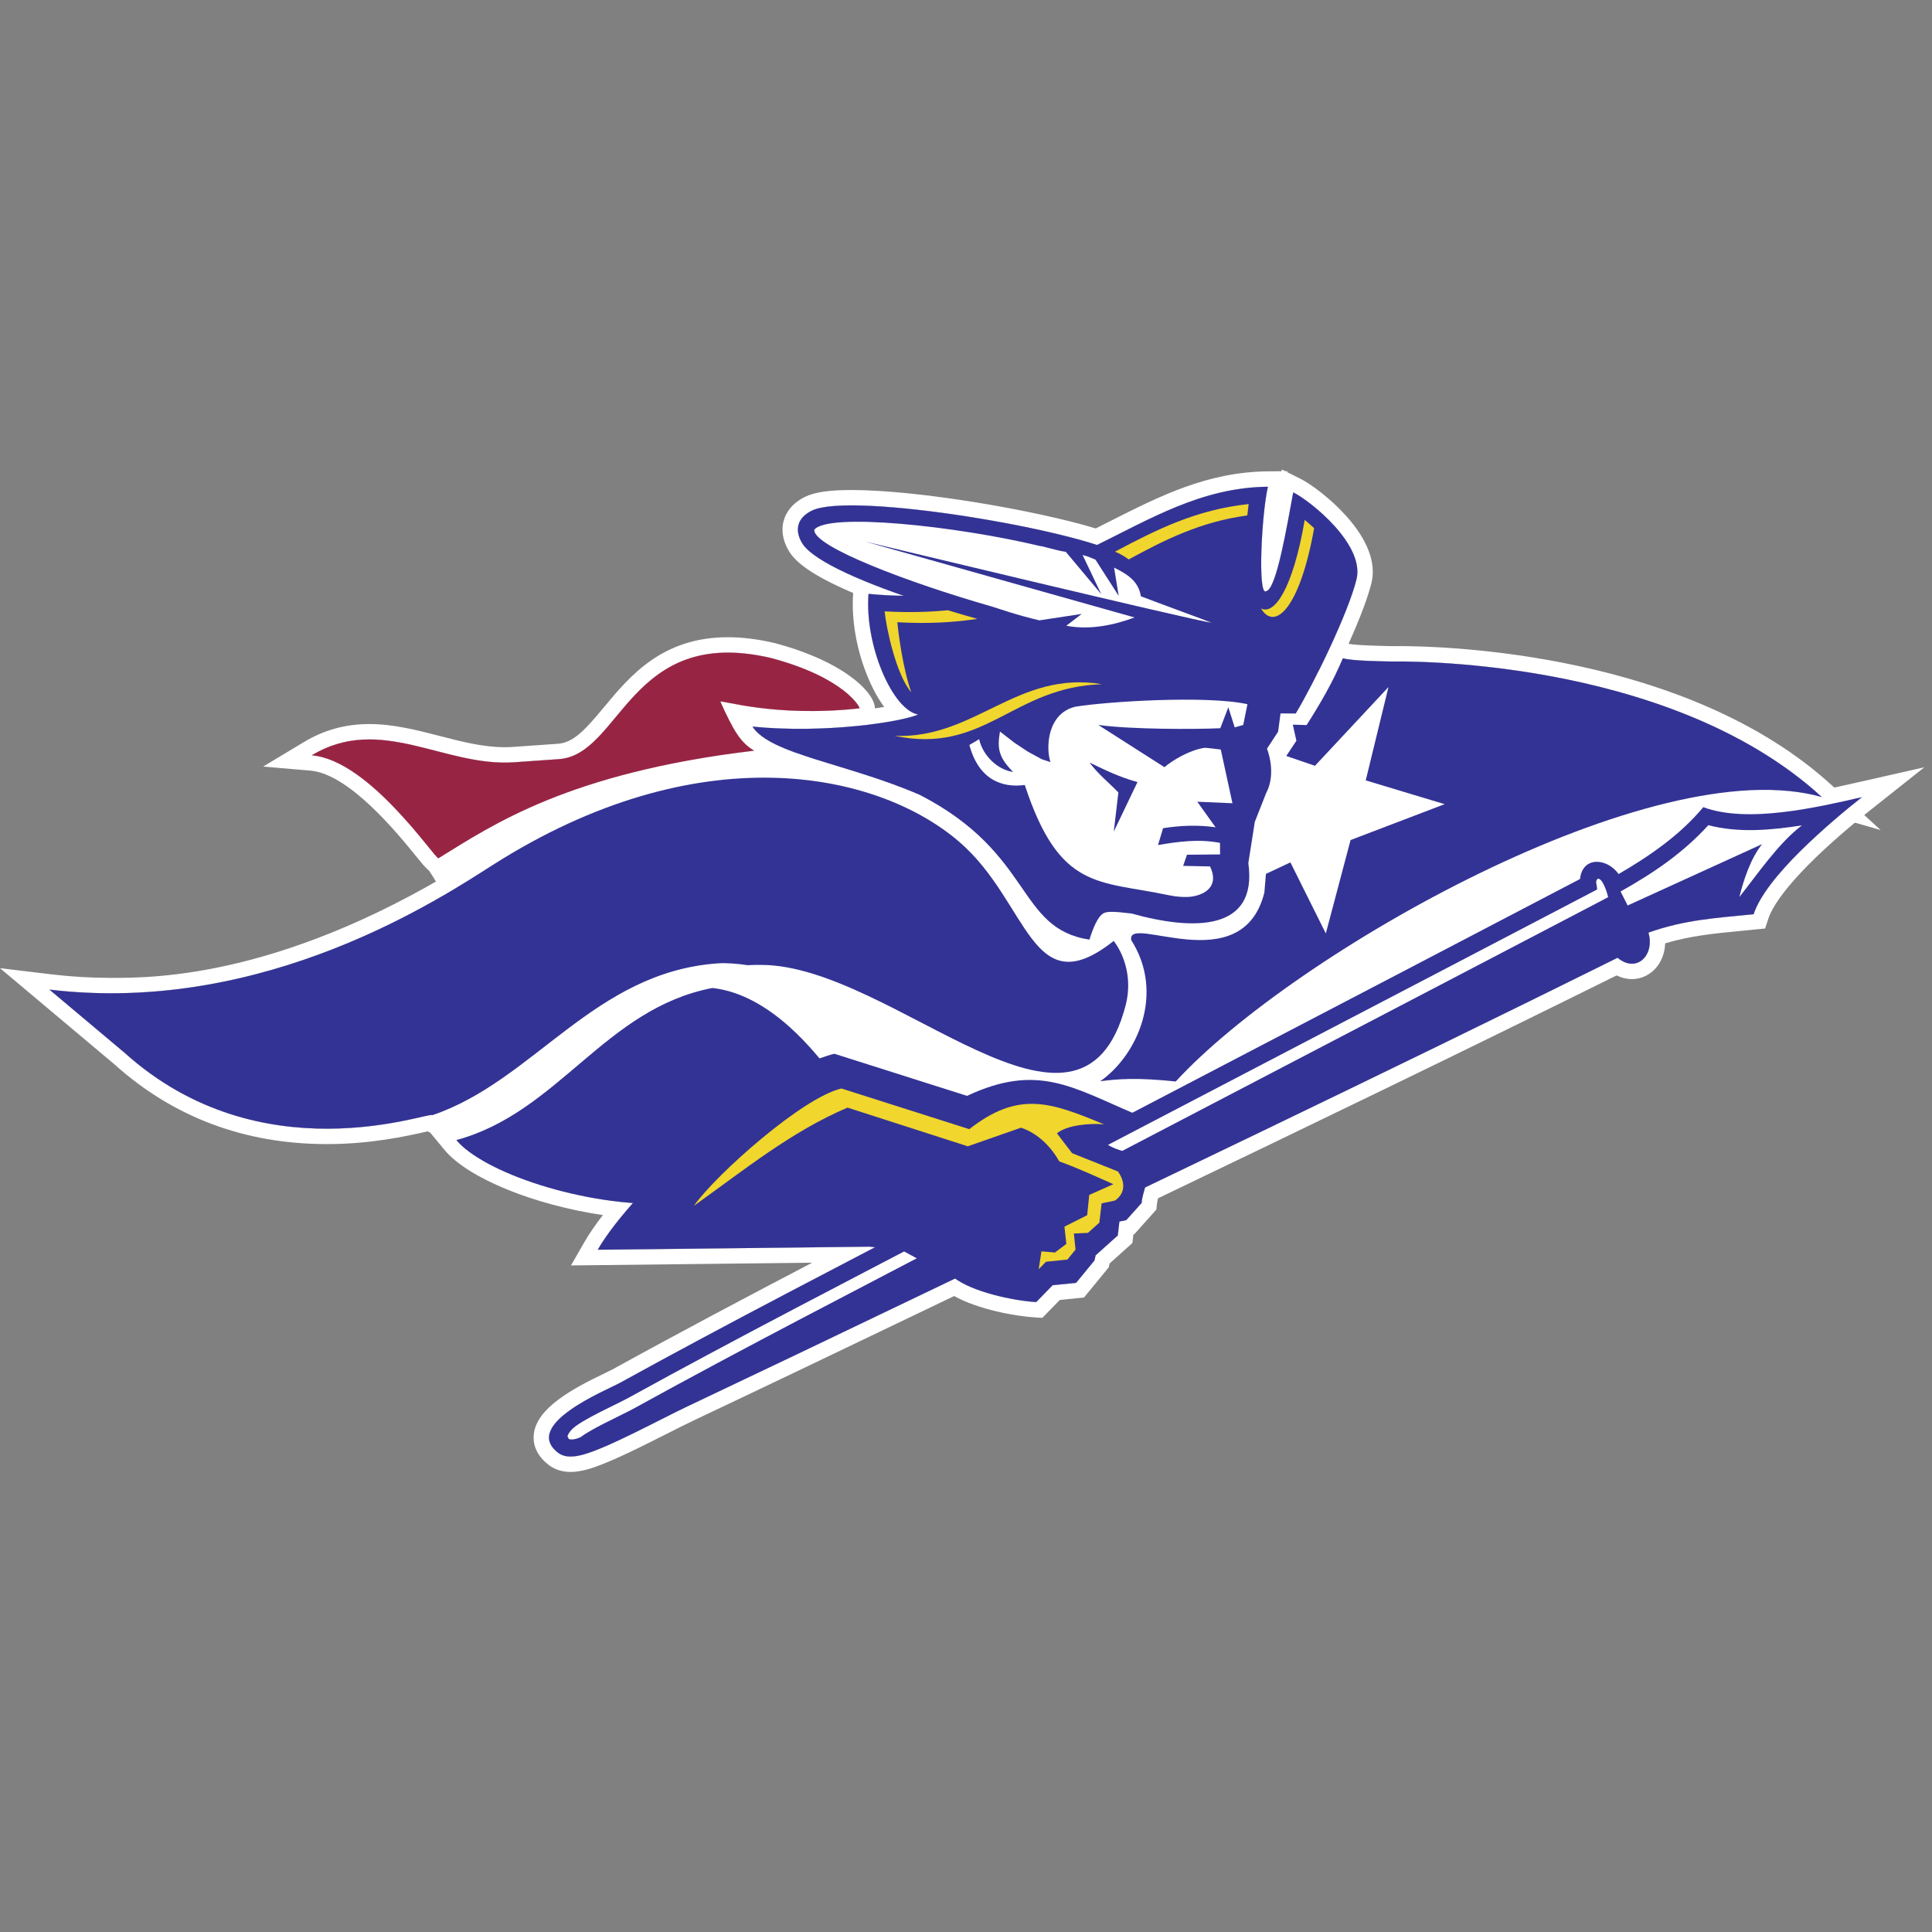 <?xml version="1.0" encoding="UTF-8"?>
<svg width="200px" height="200px" viewBox="0 0 200 200" version="1.1" xmlns="http://www.w3.org/2000/svg" xmlns:xlink="http://www.w3.org/1999/xlink">
    <rect x="0" y="0" width="200" height="200" fill="#808080" stroke="none"/>
    <!-- Generator: Sketch 51.3 (57544) - http://www.bohemiancoding.com/sketch -->
    <title>southern-nh</title>
    <desc>Created with Sketch.</desc>
    <defs></defs>
    <g id="southern-nh" stroke="none" stroke-width="1" fill="none" fill-rule="evenodd">
        <g id="southern-nh_BGL" transform="translate(0, 46)">
            <g id="southern-nh" transform="translate(0, 2)">
                <g id="g10" transform="translate(100, 52.67) scale(-1, 1) rotate(-180) translate(-100, -52.67) translate(0, 0.17)">
                    <g id="g12" transform="translate(0, 0.716)">
                        <path d="M41.155,48.503 C40.302,38.835 44.399,32.571 53.445,29.712 C62.492,26.852 86.316,28.775 124.918,35.481 L189.086,68.012 C172.421,76.399 154.817,81.389 136.272,82.981 C108.456,85.37 107.923,74.556 90.541,74.556 C80.743,74.556 34.306,74.925 43.102,64.08 C48.632,57.261 47.983,52.068 41.155,48.503 Z" id="Path" fill="#FFFFFF"></path>
                        <path d="M176.324,68.897 C173.919,66.011 170.777,63.845 167.561,61.974 C166.326,63.682 163.804,63.807 163.564,61.461 C148.123,53.379 132.673,45.324 117.227,37.258 C110.967,39.928 107.331,42.398 100.108,39.011 L86.372,43.369 C85.885,43.25 85.372,43.085 84.839,42.883 C82.884,45.231 78.86,49.603 73.752,50.18 C62.608,48.043 57.848,37.304 47.237,34.435 C49.545,31.642 57.425,28.539 65.522,27.919 C63.943,26.135 62.671,24.464 61.877,23.081 L89.98,23.398 L90.584,23.342 C81.744,18.733 72.902,14.115 64.178,9.302 C62.757,8.523 54.075,5.023 57.715,2.109 C58.485,1.484 59.519,1.643 60.393,1.882 C62.98,2.586 68.506,5.609 71.063,6.816 C78.641,10.403 86.202,14.023 93.756,17.649 C95.462,18.467 97.169,19.285 98.875,20.102 C100.851,18.665 104.972,17.797 107.27,17.663 L108.974,19.409 L111.399,19.652 L113.305,21.977 L113.42,22.502 L115.713,24.558 L115.881,25.998 L116.592,26.146 L118.175,27.913 C118.232,28.502 118.394,29.009 118.538,29.53 C134.883,37.372 151.214,45.248 167.449,53.304 C169.44,51.653 171.329,53.6 170.647,55.908 C174.395,57.249 177.658,57.422 181.535,57.815 C182.812,61.719 189.43,67.301 192.747,69.932 C188.106,68.882 180.911,67.184 176.324,68.897" id="path14" fill="#FFFFFF" fill-rule="nonzero"></path>
                        <path d="M199.21,73.027 L192.396,71.485 L192.059,71.408 C188.986,70.712 184.778,69.759 181.143,69.759 C179.435,69.759 178,69.971 176.881,70.389 L175.823,70.784 L175.1,69.916 C172.965,67.352 170.194,65.42 167.8,63.968 C167.054,64.518 166.175,64.833 165.308,64.833 C163.814,64.833 162.636,63.938 162.171,62.529 C151.178,56.776 140.181,51.036 129.183,45.296 L117.162,39.02 C116.7,39.222 116.251,39.421 115.813,39.616 C112.631,41.029 109.883,42.25 106.598,42.25 C104.523,42.25 102.361,41.747 100.007,40.714 L86.853,44.887 L86.427,45.022 L85.993,44.915 C85.785,44.864 85.567,44.805 85.346,44.738 C81.613,48.966 77.777,51.328 73.93,51.762 L73.689,51.789 L73.451,51.744 C67.223,50.549 62.914,46.893 58.748,43.358 C55.047,40.217 51.55,37.25 46.821,35.971 L44.435,35.326 L46.01,33.421 C48.443,30.477 55.295,27.72 62.409,26.669 C61.623,25.654 60.983,24.72 60.497,23.873 L59.109,21.457 L61.895,21.488 L84.073,21.739 C77.434,18.267 70.334,14.516 63.409,10.695 C63.25,10.609 62.983,10.482 62.647,10.32 C59.234,8.681 55.568,6.706 55.259,3.996 C55.166,3.177 55.343,1.969 56.72,0.867 C57.361,0.346 58.155,0.079 59.072,0.079 C59.756,0.079 60.393,0.232 60.812,0.345 C62.844,0.9 66.329,2.662 69.129,4.078 C70.123,4.58 71.061,5.055 71.743,5.377 C79.749,9.166 87.712,12.982 94.445,16.214 L97.746,17.796 L98.772,18.287 C101.278,16.896 105.122,16.194 107.177,16.074 L107.902,16.031 L108.41,16.551 L109.709,17.882 L111.558,18.068 L112.213,18.134 L112.63,18.643 L114.537,20.968 L114.78,21.264 L114.861,21.638 L114.866,21.66 L116.775,23.373 L117.224,23.775 L117.294,24.373 L117.329,24.674 L117.43,24.695 L117.778,25.084 L119.36,26.851 L119.709,27.239 L119.759,27.759 C119.781,27.975 119.824,28.187 119.881,28.408 C135.09,35.707 151.327,43.534 167.351,51.478 C167.866,51.227 168.401,51.097 168.936,51.097 C169.975,51.097 170.942,51.592 171.588,52.456 C172.078,53.113 172.347,53.934 172.377,54.8 C175.003,55.585 177.461,55.822 180.251,56.09 C180.724,56.136 181.204,56.182 181.696,56.232 L182.726,56.336 L183.047,57.32 C183.858,59.797 187.754,63.939 193.737,68.685 L199.21,73.027 Z M192.747,69.932 C189.43,67.301 182.812,61.719 181.535,57.815 C177.658,57.422 174.395,57.249 170.647,55.908 C171.151,54.2 170.247,52.689 168.936,52.689 C168.476,52.689 167.966,52.875 167.449,53.304 C151.214,45.248 134.883,37.372 118.538,29.53 C118.394,29.009 118.232,28.502 118.175,27.913 L116.592,26.146 L115.881,25.998 L115.713,24.558 L113.42,22.502 L113.305,21.977 L111.399,19.652 L108.974,19.409 L107.27,17.663 C104.972,17.797 100.851,18.665 98.875,20.102 C97.169,19.285 95.462,18.467 93.756,17.649 C86.202,14.023 78.641,10.403 71.063,6.816 C68.506,5.609 62.98,2.586 60.393,1.882 C59.974,1.767 59.518,1.671 59.072,1.671 C58.588,1.671 58.116,1.784 57.715,2.109 C54.075,5.023 62.757,8.523 64.178,9.302 C72.902,14.115 81.744,18.733 90.584,23.342 L89.98,23.398 L61.877,23.081 C62.671,24.464 63.943,26.135 65.522,27.919 C57.425,28.539 49.545,31.642 47.237,34.435 C57.848,37.304 62.608,48.043 73.752,50.18 C78.86,49.603 82.884,45.231 84.839,42.883 C85.372,43.085 85.885,43.25 86.372,43.369 L100.108,39.011 C102.617,40.188 104.694,40.658 106.598,40.658 C110.174,40.658 113.142,39.001 117.227,37.258 C132.673,45.324 148.123,53.379 163.564,61.461 C163.69,62.691 164.442,63.241 165.307,63.241 C166.094,63.241 166.973,62.787 167.561,61.974 C170.777,63.845 173.919,66.011 176.324,68.897 C177.734,68.371 179.39,68.167 181.143,68.167 C185.093,68.167 189.532,69.205 192.747,69.932 Z" id="path16" fill="#FFFFFF" fill-rule="nonzero"></path>
                        <path d="M77.384,52.539 C77.843,52.562 78.329,52.572 78.834,52.568 C92.501,52.505 111.858,30.543 116.519,48.355 C117.338,51.48 116.124,53.995 115.285,55.047 C106.72,48.257 106.544,59.107 99.264,65.341 C90.718,72.656 72.26,76.444 50.999,62.906 C45.877,59.652 27.517,47.325 5.113,50.012 L12.896,43.471 C27.02,30.752 44.321,37.381 44.768,37.013 C55.317,40.599 61.465,51.831 74.331,52.729 C75.155,52.787 76.402,52.693 77.384,52.539" id="path18" fill="#FFFFFF" fill-rule="nonzero"></path>
                        <path d="M79.092,73.544 L79.089,73.544 C69.702,73.544 59.693,70.33 50.144,64.248 L49.583,63.891 C29.769,51.224 16.029,51.224 11.513,51.224 C9.433,51.224 7.343,51.348 5.303,51.593 L0,52.229 L4.089,48.794 L11.852,42.27 C17.941,36.794 25.337,34.018 33.835,34.018 C38.415,34.018 42.119,34.853 43.899,35.254 C44.03,35.284 44.167,35.314 44.294,35.343 L44.443,35.221 L45.281,35.506 C49.919,37.082 53.731,40.039 57.417,42.9 C62.554,46.885 67.407,50.65 74.443,51.141 C74.577,51.15 74.725,51.155 74.882,51.155 C75.534,51.155 76.398,51.082 77.137,50.966 L77.3,50.94 L77.465,50.949 C77.834,50.968 78.224,50.977 78.624,50.977 L78.821,50.976 C83.51,50.954 89.153,48.027 94.612,45.196 C99.964,42.42 105.02,39.797 109.308,39.797 C113.699,39.797 116.643,42.541 118.059,47.952 C118.956,51.374 117.858,54.374 116.531,56.039 L115.541,57.281 L114.297,56.295 C112.779,55.092 111.54,54.481 110.615,54.481 C109.14,54.481 107.97,56.237 106.184,59.102 C104.673,61.525 102.96,64.272 100.3,66.55 C95.108,70.994 87.378,73.543 79.092,73.544 Z M79.091,71.952 C87.803,71.951 94.855,69.116 99.264,65.341 C104.912,60.504 106.284,52.889 110.615,52.889 C111.866,52.889 113.365,53.525 115.285,55.047 C116.124,53.995 117.338,51.48 116.519,48.355 C115.175,43.217 112.609,41.389 109.308,41.389 C101.166,41.389 88.559,52.523 78.834,52.568 C78.763,52.569 78.693,52.569 78.624,52.569 C78.193,52.569 77.779,52.559 77.384,52.539 C76.602,52.662 75.652,52.747 74.882,52.747 C74.684,52.747 74.499,52.741 74.331,52.729 C61.465,51.831 55.317,40.599 44.768,37.013 C44.756,37.023 44.731,37.028 44.692,37.028 C44.042,37.028 39.705,35.61 33.835,35.61 C27.707,35.61 19.909,37.156 12.896,43.471 L5.113,50.012 C7.288,49.752 9.422,49.632 11.513,49.632 C30.954,49.632 46.374,59.968 50.999,62.906 C61.29,69.458 70.92,71.952 79.091,71.952 Z" id="path20" fill="#FFFFFF" fill-rule="nonzero"></path>
                        <path d="M45.393,63.608 C51.045,67.083 58.815,72.434 78.066,74.745 C76.621,75.609 75.933,76.826 74.579,79.807 C74.453,80.081 80.119,78.145 88.976,79.126 C89.095,79.137 87.549,82.281 79.807,84.339 C65.176,87.763 64.342,74.323 57.859,73.869 L53.216,73.544 C45.979,73.039 39.4,78.552 32.271,74.266 C38.315,73.749 45.085,63.422 45.393,63.608" id="path22" fill="#FFFFFF" fill-rule="nonzero"></path>
                        <path d="M75.355,86.489 C68.539,86.489 65.201,82.469 62.518,79.239 C60.633,76.97 59.395,75.573 57.748,75.458 L53.105,75.133 C52.827,75.113 52.54,75.104 52.252,75.104 C50.02,75.104 47.828,75.669 45.508,76.269 C43.161,76.875 40.735,77.501 38.232,77.501 C35.762,77.501 33.544,76.889 31.45,75.63 L27.239,73.099 L32.135,72.68 C36.161,72.336 41.182,66.146 43.072,63.816 C44.195,62.432 44.534,62.014 45.383,62.014 L45.827,62.014 L46.217,62.246 C46.525,62.435 46.828,62.624 47.14,62.817 C52.721,66.277 60.365,71.016 78.256,73.164 L82.885,73.72 L78.883,76.111 C78.314,76.451 77.896,76.868 77.381,77.739 C79.018,77.494 81.259,77.254 83.951,77.254 C85.668,77.254 87.417,77.352 89.151,77.544 L90.453,77.688 L90.569,79.001 C90.706,80.628 87.51,83.939 80.217,85.878 L80.193,85.883 L80.17,85.889 C78.47,86.287 76.85,86.488 75.356,86.489 L75.356,84.897 L75.356,86.489 C75.355,86.489 75.355,86.489 75.355,86.489 Z M75.356,84.897 C76.682,84.896 78.158,84.725 79.807,84.339 C87.549,82.281 89.095,79.137 88.976,79.126 C87.159,78.925 85.477,78.846 83.951,78.846 C78.538,78.846 75.096,79.834 74.631,79.834 C74.588,79.834 74.57,79.825 74.579,79.807 C75.933,76.826 76.621,75.609 78.066,74.745 C58.815,72.434 51.045,67.083 45.393,63.608 C45.39,63.607 45.387,63.606 45.383,63.606 C44.964,63.606 38.26,73.754 32.271,74.266 C34.293,75.482 36.27,75.909 38.232,75.909 C42.877,75.909 47.428,73.511 52.252,73.511 C52.572,73.511 52.893,73.522 53.216,73.544 L57.859,73.869 C63.612,74.272 64.914,84.898 75.356,84.897 Z" id="path24" fill="#FFFFFF" fill-rule="nonzero"></path>
                        <path d="M93.535,90.779 C92.373,90.791 91.165,90.855 89.909,90.976 C89.495,85.632 92.406,78.958 95.044,78.487 C93.251,77.705 85.391,76.497 77.893,77.236 C79.748,74.354 87.707,73.419 95.21,70.169 C107.024,64.097 105.213,56.336 112.777,55.183 C112.89,55.488 113.409,57.351 114.165,57.87 C114.548,58.139 115.315,58.104 117.143,57.887 C123.415,56.13 130.232,55.958 129.228,63.106 L129.896,67.372 L131.065,70.339 C132.193,72.452 131.157,74.95 131.157,74.95 L132.31,76.709 L132.559,78.601 L134.135,78.59 C136.088,81.844 139.561,88.993 140.424,92.472 C141.313,96.069 135.69,100.579 133.875,101.486 C133.251,98.154 132.142,91.431 131.082,91.264 C130.173,90.594 130.59,99.245 131.256,102.067 C124.619,102.004 119.428,98.953 113.567,96.039 C105.929,98.516 87.621,101.337 84.053,99.6 C82.598,98.891 82.195,97.671 83.014,96.262 C84.003,94.56 88.444,92.556 93.535,90.779" id="path26" fill="#FFFFFF" fill-rule="nonzero"></path>
                        <path d="M132.697,103.853 L132.664,103.673 L131.24,103.659 C124.985,103.6 120.049,101.1 114.821,98.453 C114.361,98.219 113.898,97.984 113.43,97.75 C107.348,99.599 95.126,101.728 88.16,101.728 C85.86,101.728 84.334,101.507 83.357,101.031 C81.925,100.334 81.368,99.346 81.152,98.64 C80.939,97.939 80.849,96.818 81.637,95.462 C82.185,94.52 83.502,93.116 88.319,91.068 C88.113,88.318 88.675,85.12 89.864,82.288 C90.223,81.432 90.78,80.288 91.53,79.271 C89.353,78.914 86.234,78.598 82.806,78.598 C81.148,78.598 79.548,78.673 78.049,78.821 L74.771,79.144 L76.554,76.375 C77.998,74.131 81.579,73.039 86.11,71.657 C88.724,70.86 91.686,69.957 94.529,68.729 C100.22,65.792 102.468,62.543 104.451,59.676 C106.373,56.897 108.188,54.272 112.537,53.609 L113.817,53.415 L114.269,54.628 C114.289,54.681 114.318,54.77 114.356,54.887 C114.669,55.842 114.887,56.274 115.015,56.468 C115.036,56.468 115.06,56.469 115.086,56.469 C115.5,56.469 116.163,56.399 116.835,56.32 C119.335,55.628 121.556,55.278 123.44,55.278 C126.174,55.278 128.208,56.023 129.486,57.494 C130.667,58.852 131.121,60.733 130.836,63.086 L131.441,66.953 L132.515,69.676 C133.492,71.583 133.201,73.597 132.905,74.714 L133.641,75.837 L133.84,76.141 L133.887,76.501 L133.953,77 L134.125,76.998 L135.033,76.993 L135.5,77.771 C137.528,81.15 141.056,88.408 141.97,92.088 C142.484,94.168 141.577,96.576 139.347,99.054 C137.759,100.818 135.749,102.33 134.585,102.911 L133.247,103.578 L133.271,103.679 L133.051,103.677 L132.697,103.853 Z M131.256,102.067 C130.615,99.35 130.204,91.227 130.987,91.227 C131.017,91.227 131.049,91.239 131.082,91.264 C132.142,91.431 133.251,98.154 133.875,101.486 C135.69,100.579 141.313,96.069 140.424,92.472 C139.561,88.993 136.088,81.844 134.135,78.59 L132.559,78.601 L132.31,76.709 L131.157,74.95 C131.157,74.95 132.193,72.452 131.065,70.339 L129.896,67.372 L129.228,63.106 C129.888,58.404 127.166,56.87 123.44,56.87 C121.501,56.87 119.291,57.286 117.143,57.887 C116.212,57.998 115.557,58.061 115.086,58.061 C114.634,58.061 114.353,58.002 114.165,57.87 C113.409,57.351 112.89,55.488 112.777,55.183 C105.213,56.336 107.024,64.097 95.21,70.169 C87.707,73.419 79.748,74.354 77.893,77.236 C79.536,77.074 81.196,77.006 82.806,77.006 C88.544,77.006 93.644,77.877 95.044,78.487 C92.406,78.958 89.495,85.632 89.909,90.976 C91.165,90.855 92.373,90.791 93.535,90.779 C88.444,92.556 84.003,94.56 83.014,96.262 C82.195,97.671 82.598,98.891 84.053,99.6 C84.822,99.974 86.276,100.136 88.16,100.136 C95.018,100.136 107.576,97.981 113.567,96.039 C119.428,98.953 124.619,102.004 131.256,102.067 Z" id="path28" fill="#FFFFFF" fill-rule="nonzero"></path>
                        <path d="M135.259,77.396 L133.83,77.438 L134.203,75.773 L133.154,74.195 L136.125,73.179 L143.733,81.328 L141.381,71.669 L149.547,69.207 L139.811,65.492 L137.248,55.822 L133.582,63.181 L131.05,61.99 L130.886,60.049 C128.576,50.844 116.56,57.961 117.108,55.129 C120.615,49.608 117.732,43.206 113.899,40.527 C115.834,40.774 117.778,40.912 121.711,40.497 C133.877,53.752 171.2,74.951 188.611,69.934 C172.514,84.693 144.167,83.972 144.167,83.972 C143.229,83.998 140.001,84.021 139.017,84.313 C137.962,81.825 136.67,79.605 135.259,77.396" id="path30" fill="#FFFFFF" fill-rule="nonzero"></path>
                        <path d="M138.106,86.243 L137.551,84.934 C136.595,82.681 135.452,80.701 134.398,79.014 L133.877,79.029 L131.829,79.089 L132.276,77.09 L132.501,76.089 L131.828,75.076 L130.685,73.357 L132.638,72.689 L135.609,71.673 L136.585,71.339 L137.289,72.093 L140.748,75.798 L139.834,72.046 L139.478,70.581 L140.922,70.145 L144.619,69.03 L139.244,66.98 L138.481,66.688 L138.272,65.9 L136.791,60.31 L135.007,63.891 L134.313,65.284 L132.905,64.621 L130.371,63.43 L129.539,63.039 L129.463,62.123 L129.311,60.317 C128.643,57.806 127.12,56.732 124.243,56.732 C122.941,56.732 121.607,56.953 120.429,57.148 C119.49,57.303 118.677,57.438 118.004,57.438 C117.665,57.438 116.633,57.438 115.961,56.625 C115.73,56.345 115.369,55.739 115.545,54.827 L115.603,54.53 L115.764,54.276 C118.916,49.313 115.971,43.917 112.988,41.832 L107.687,38.128 L114.101,38.948 C115.003,39.063 116.021,39.169 117.352,39.169 C118.54,39.169 119.912,39.086 121.545,38.914 L122.342,38.83 L122.885,39.421 C128.337,45.361 138.71,52.727 149.955,58.644 C162.764,65.383 174.384,69.095 182.676,69.095 C184.731,69.095 186.58,68.863 188.171,68.404 L194.682,66.528 L189.688,71.107 C174.675,84.872 149.672,85.57 144.813,85.57 C144.478,85.57 144.261,85.567 144.172,85.565 C144.042,85.568 143.877,85.571 143.684,85.575 C141.313,85.624 139.895,85.713 139.47,85.839 L138.106,86.243 Z M139.017,84.313 C140.001,84.021 143.229,83.998 144.167,83.972 C144.167,83.972 144.392,83.978 144.813,83.978 C149.118,83.978 173.948,83.379 188.611,69.934 C186.826,70.448 184.832,70.687 182.676,70.687 C163.811,70.687 132.629,52.392 121.711,40.497 C119.901,40.688 118.512,40.761 117.352,40.761 C115.99,40.761 114.944,40.66 113.899,40.527 C117.732,43.206 120.615,49.608 117.108,55.129 C117.004,55.667 117.353,55.846 118.004,55.846 C119.296,55.846 121.775,55.14 124.243,55.14 C127.072,55.14 129.887,56.068 130.886,60.049 L131.05,61.99 L133.582,63.181 L137.248,55.822 L139.811,65.492 L149.547,69.207 L141.381,71.669 L143.733,81.328 L136.125,73.179 L133.154,74.195 L134.203,75.773 L133.83,77.438 L135.259,77.396 C136.67,79.605 137.962,81.825 139.017,84.313 Z" id="path32" fill="#FFFFFF" fill-rule="nonzero"></path>
                        <path d="M73.752,50.18 C79.942,49.48 84.546,43.202 85.797,41.714 C72.708,36.31 71.276,31.234 69.516,27.822 C60.17,27.498 49.925,31.182 47.237,34.435 C57.848,37.304 62.608,48.043 73.752,50.18" id="path34" fill="#333395" fill-rule="nonzero"></path>
                        <path d="M136.197,94.523 C135.863,93.017 135.593,91.46 135.407,89.913 C135.463,90.193 135.518,90.482 135.57,90.777 C135.798,92.072 135.996,93.407 136.197,94.523" id="path36" fill="#FFFFFF" fill-rule="nonzero"></path>
                        <path d="M163.564,61.461 C163.804,63.807 166.326,63.682 167.561,61.974 C170.777,63.845 173.919,66.011 176.324,68.897 C180.911,67.184 188.106,68.882 192.747,69.932 C189.43,67.301 182.812,61.719 181.535,57.815 C177.658,57.422 174.395,57.249 170.647,55.908 C171.329,53.6 169.44,51.653 167.449,53.304 C143.009,41.178 118.357,29.447 93.756,17.649 C86.202,14.023 78.641,10.403 71.063,6.816 C68.506,5.609 62.98,2.586 60.393,1.882 C59.519,1.643 58.485,1.484 57.715,2.109 C54.075,5.023 62.757,8.523 64.178,9.302 C75.662,15.637 87.35,21.635 98.97,27.72 C120.487,38.99 142.039,50.195 163.564,61.461" id="path38" fill="#333395" fill-rule="nonzero"></path>
                        <path d="M168.494,58.72 L167.761,60.167 C171.147,62.066 174.218,64.143 176.847,67.03 C180,66.208 183.353,66.515 186.536,67.012 C184.112,65.185 181.923,61.938 180.057,59.596 C180.491,61.317 181.197,63.549 182.41,65.068 L168.494,58.72" id="path40" fill="#FFFFFF" fill-rule="nonzero"></path>
                        <path d="M165.391,61.484 C165.932,61.6 166.429,59.822 166.474,59.584 L165.864,59.26 L165.262,58.942 C143.73,47.676 122.171,36.466 100.644,25.192 C88.937,19.059 77.161,13.019 65.586,6.632 C64.919,6.266 63.683,5.688 62.495,5.078 C61.539,4.587 60.637,4.088 60.079,3.669 L59.767,3.553 C59.476,3.444 59.159,3.405 58.888,3.482 L58.744,3.771 C58.826,4.03 59.004,4.283 59.21,4.489 C59.662,4.96 60.772,5.582 61.965,6.199 C63.156,6.804 64.388,7.385 65.056,7.75 C76.631,14.132 88.408,20.177 100.115,26.308 C121.642,37.586 143.202,48.797 164.732,60.058 L165.336,60.375 L165.309,60.651 C165.261,60.896 165.246,60.986 165.237,61.076 C165.228,61.238 165.262,61.371 165.391,61.484" id="path42" fill="#FFFFFF" fill-rule="nonzero"></path>
                        <path d="M116.592,26.146 L115.881,25.998 L115.713,24.558 L113.42,22.502 L113.305,21.977 L111.399,19.652 L108.974,19.409 L107.27,17.663 C104.893,17.802 100.559,18.723 98.672,20.25 L95.94,21.631 L93.243,23.094 L89.98,23.398 L61.877,23.081 C65.476,29.348 78.864,41.531 86.372,43.369 L100.108,39.011 C107.378,42.42 111.012,39.896 117.348,37.206 C117.188,36.125 115.082,35.342 114.216,34.345 C115.553,32.888 118.648,33.393 118.784,31.451 C118.884,30.033 118.296,29.156 118.175,27.913 L116.592,26.146" id="path44" fill="#333395" fill-rule="nonzero"></path>
                        <path d="M87.105,39.774 L100.341,35.564 C105.438,39.545 108.717,38.387 114.289,36.061 C112.906,36.187 110.508,36.022 109.412,35.132 L110.985,33.078 L115.728,31.182 C116.474,30.151 116.544,28.944 115.417,28.171 L114.038,27.882 L113.805,25.887 L112.624,24.827 L111.166,24.761 L111.34,23.096 L110.496,22.065 L108.281,21.84 L107.524,21.066 L107.811,22.917 L109.215,22.796 L110.388,23.688 L110.191,25.472 L112.547,26.659 L112.757,28.756 L115.259,29.866 C113.409,30.685 111.572,31.534 109.66,32.225 C108.79,33.748 107.454,35.133 105.691,35.715 L100.185,33.789 L87.736,37.795 C81.879,35.305 76.92,31.248 71.824,27.623 C74.192,30.947 83.098,38.848 87.105,39.774" id="path46" fill="#F0D62D" fill-rule="nonzero"></path>
                        <path d="M115.285,55.047 C116.124,53.995 117.338,51.48 116.519,48.355 C111.858,30.543 92.501,52.505 78.834,52.568 C78.329,52.572 77.843,52.562 77.384,52.539 C76.402,52.693 75.155,52.787 74.331,52.729 C61.465,51.831 55.317,40.599 44.768,37.013 C44.321,37.381 27.02,30.752 12.896,43.471 L5.113,50.012 C27.517,47.325 45.877,59.652 50.999,62.906 C72.26,76.444 90.718,72.656 99.264,65.341 C106.544,59.107 106.72,48.257 115.285,55.047" id="path48" fill="#333395" fill-rule="nonzero"></path>
                        <path d="M32.271,74.266 C39.4,78.552 45.979,73.039 53.216,73.544 L57.859,73.869 C64.342,74.323 65.176,87.763 79.807,84.339 C87.549,82.281 89.095,79.137 88.976,79.126 C80.119,78.145 74.453,80.081 74.579,79.807 C75.933,76.826 76.621,75.609 78.066,74.745 C58.815,72.434 51.045,67.083 45.393,63.608 C45.085,63.422 38.315,73.749 32.271,74.266" id="path50" fill="#982444" fill-rule="nonzero"></path>
                        <path d="M95.21,70.169 C87.707,73.419 79.748,74.354 77.893,77.236 C85.391,76.497 93.251,77.705 95.044,78.487 C92.406,78.958 89.495,85.632 89.909,90.976 C110.004,89.029 117.532,101.937 131.256,102.067 C130.59,99.245 130.173,90.594 131.082,91.264 C132.142,91.431 133.251,98.154 133.875,101.486 C135.69,100.579 141.313,96.069 140.424,92.472 C139.561,88.993 136.088,81.844 134.135,78.59 L132.559,78.601 L132.31,76.709 L131.157,74.95 C131.157,74.95 132.193,72.452 131.065,70.339 L129.896,67.372 L129.228,63.106 C130.232,55.958 123.415,56.13 117.143,57.887 C115.315,58.104 114.548,58.139 114.165,57.87 C113.409,57.351 112.89,55.488 112.777,55.183 C105.213,56.336 107.024,64.097 95.21,70.169" id="path52" fill="#333395" fill-rule="nonzero"></path>
                        <path d="M118.436,87.916 C116.579,85.894 113.161,85.805 110.581,86.163 C105.912,86.804 85.296,92.339 83.014,96.262 C82.195,97.671 82.598,98.891 84.053,99.6 C88.204,101.62 112.314,97.473 116.353,94.874 C117.532,94.107 118.771,93.17 119.401,91.878 C123.239,90.11 126.427,88.785 131.236,86.223 C126.575,87.012 122.427,87.168 118.436,87.916" id="path54" fill="#333395" fill-rule="nonzero"></path>
                        <path d="M89.551,96.394 L117.446,88.536 C115.424,87.781 112.878,87.195 110.382,87.677 L111.98,88.901 L107.595,88.235 C105.215,88.787 103.245,89.5 102.635,89.678 C94.082,92.124 84.119,95.893 84.298,97.619 C85.75,99.406 98.868,98.019 107.596,95.945 C108.066,95.897 109.416,95.446 110.331,95.329 L114.008,90.937 L112.069,95.002 C112.788,94.794 112.703,94.811 113.401,94.519 L115.809,90.766 L115.331,93.691 C116.99,92.898 117.886,92.11 118.101,90.726 C121.01,89.621 124.565,88.336 125.408,87.993 C123.717,88.179 89.551,96.394 89.551,96.394" id="path56" fill="#FFFFFF" fill-rule="nonzero"></path>
                        <path d="M100.349,75.334 L101.362,75.932 C101.741,74.211 103.297,72.755 104.873,72.543 C103.352,74.089 103.225,74.982 103.515,76.727 L105.021,75.56 L106.422,74.633 L107.854,73.854 L108.744,73.563 C108.26,74.987 108.374,78.588 111.311,79.293 C114.46,79.822 124.926,80.495 129.134,79.555 L128.698,77.405 L127.817,77.156 L127.156,79.235 L126.322,77.067 C123.669,76.948 117.033,76.939 113.691,77.41 L120.543,73.036 C121.438,73.795 123.186,74.817 124.697,75.043 C124.757,75.057 126.194,74.898 126.376,74.862 L127.582,69.302 L123.943,69.459 L125.835,66.814 C123.998,67.077 122.174,67.001 120.4,66.718 L119.877,64.974 C121.97,65.335 124.108,65.623 126.293,65.199 L126.302,64.005 L122.874,63.971 L122.48,62.819 L125.261,62.761 C126.137,60.95 125.079,59.956 123.502,59.661 C122.768,59.523 121.694,59.629 120.938,59.792 C113.744,61.318 109.684,60.222 106.086,71.192 C103.736,70.874 101.325,71.725 100.349,75.334 Z M112.785,73.52 C113.694,72.29 114.753,71.48 115.774,70.418 L115.297,66.364 L117.752,71.495 C115.955,71.988 114.496,72.684 112.785,73.52 Z" id="path58" fill="#FFFFFF" fill-rule="nonzero"></path>
                        <path d="M94.33,80.799 C92.747,82.625 91.726,87.568 91.577,89.166 C93.961,89.032 96.128,89.084 98.124,89.283 C99.154,88.967 100.182,88.668 101.178,88.388 C98.734,88.015 96.006,87.866 92.893,88.041 C93.008,86.823 93.459,83.299 94.33,80.799 Z M115.428,95.35 C119.66,97.586 123.791,99.699 129.26,100.273 C129.208,99.873 129.161,99.482 129.12,99.096 C124.274,98.441 120.568,96.568 116.847,94.542 L116.353,94.874 C116.113,95.026 115.801,95.186 115.428,95.35 Z M130.539,89.468 C131.908,88.739 133.842,91.487 135.063,98.635 C135.347,98.397 135.684,98.105 136.038,97.778 C134.554,89.427 131.943,87.097 130.539,89.468 Z" id="path60" fill="#F0D52D" fill-rule="nonzero"></path>
                        <path d="M188.611,69.934 C171.2,74.951 133.877,53.752 121.711,40.497 C117.778,40.912 115.834,40.774 113.899,40.527 C117.732,43.206 120.615,49.608 117.108,55.129 C116.56,57.961 128.576,50.844 130.886,60.049 L131.05,61.99 L133.582,63.181 L137.248,55.822 L139.811,65.492 L149.547,69.207 L141.381,71.669 L143.733,81.328 L136.125,73.179 L133.154,74.195 L134.203,75.773 L133.83,77.438 L135.259,77.396 C136.67,79.605 137.962,81.825 139.017,84.313 C140.001,84.021 143.229,83.998 144.167,83.972 C144.167,83.972 172.514,84.693 188.611,69.934" id="path62" fill="#333395" fill-rule="nonzero"></path>
                        <path d="M92.601,76.281 C100.924,75.93 105.26,83.081 114.077,81.626 C104.805,81.34 101.959,74.33 92.601,76.281" id="path64" fill="#F0D62D" fill-rule="nonzero"></path>
                    </g>
                </g>
            </g>
        </g>
    </g>
</svg>